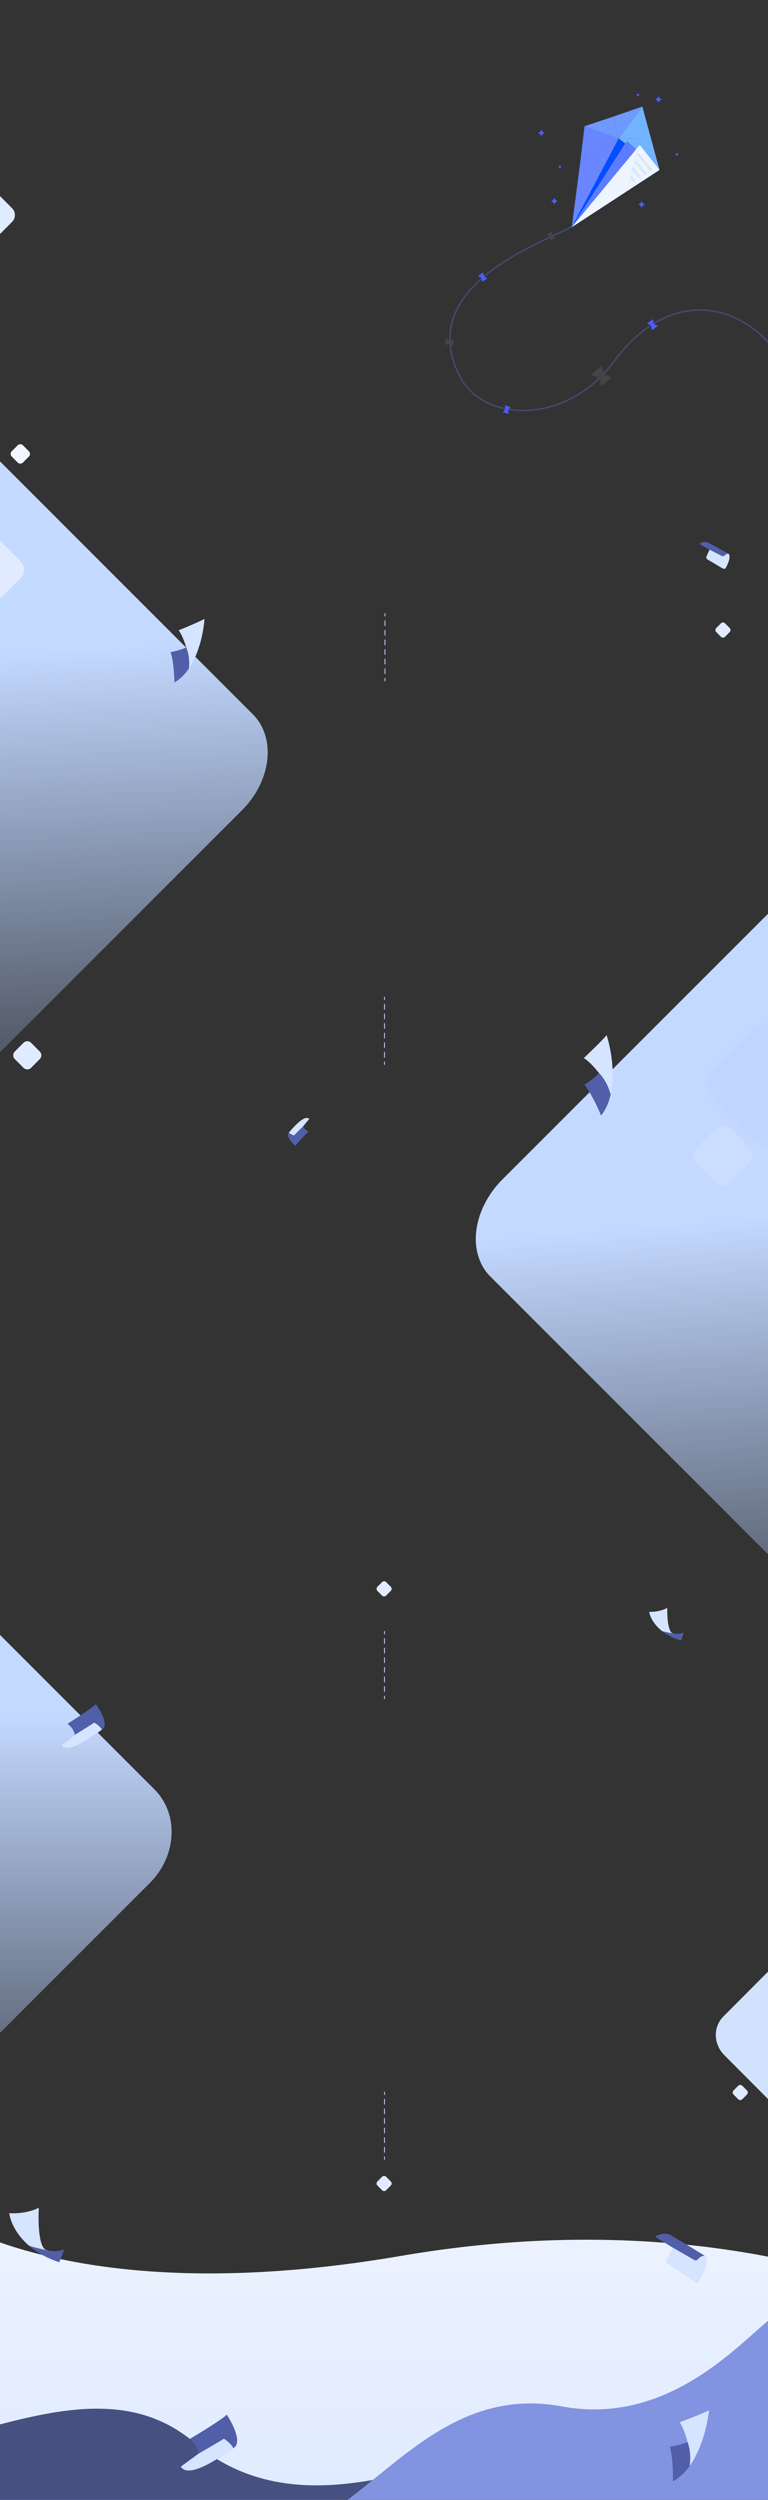 <svg width="1600" height="5207" viewBox="0 0 1600 5207" version="1.1" xmlns="http://www.w3.org/2000/svg" xmlns:xlink="http://www.w3.org/1999/xlink">
<rect x="0" y="0" width="1600" height="5207" fill="#333333" stroke="none"/>
<title>background</title>
<desc>Created using Figma</desc>
<g id="Canvas" transform="translate(-7048 3067)">
<g id="background">
<g id="landscape rectangle background">
<mask id="mask0_alpha" mask-type="alpha">
<g id="Rectangle">
<use xlink:href="#path0_fill" transform="matrix(0.707 -0.707 0.707 0.707 7591 -3027.71)" fill="#C4C4C4"/>
</g>
</mask>
<g id="illustration" mask="url(#mask0_alpha)">
<g id="Union">
<use xlink:href="#path1_fill" transform="translate(7044.5 -3234.47)" fill="url(#paint1_linear)"/>
</g>
<g id="Vector 2.1">
<use xlink:href="#path2_fill" transform="matrix(-0.966 0.259 0.259 0.966 8799.82 -3134.47)" fill="#FFFFFF"/>
</g>
<g id="Vector 2">
<use xlink:href="#path3_fill" transform="translate(8127.5 -3189.85)" fill="url(#paint3_linear)"/>
</g>
<g id="Vector 2">
<use xlink:href="#path4_fill" transform="matrix(0.987 -0.158 0.158 0.987 7937 -3002.05)" fill="#FFFFFF"/>
</g>
<g id="Vector">
<use xlink:href="#path5_fill" transform="translate(7853 -2994.47)" fill="url(#paint5_linear)"/>
</g>
<g id="Vector">
<use xlink:href="#path6_fill" transform="translate(8133 -2865.15)" fill="#FFFFFF"/>
</g>
<g id="Vector">
<use xlink:href="#path7_fill" transform="translate(8400 -2781.58)" fill="#B2D5FF"/>
</g>
<g id="Rectangle 9">
<use xlink:href="#path8_fill" transform="translate(7048 -2704.47)" fill="url(#paint8_linear)"/>
</g>
<g id="Vector 2">
<use xlink:href="#path9_fill" transform="translate(8393 -2642.47)" fill="#C4D9FF"/>
</g>
<g id="Vector">
<use xlink:href="#path10_fill" transform="translate(7039 -2492.47)" fill="#89B1FF" fill-opacity="0.5"/>
</g>
<g id="Vector 2.3">
<use xlink:href="#path11_fill" transform="translate(8271 -2402.47)" fill="url(#paint11_linear)"/>
</g>
<g id="Rectangle 10">
<use xlink:href="#path12_fill" transform="translate(7048 -2339.47)" fill="#C4D9FF"/>
</g>
</g>
</g>
<g id="illustration">
<g id="kite">
<g id="Group 8">
<g id="Vector 12">
<use xlink:href="#path13_stroke" transform="translate(7985.32 -2603)" fill="#5860B2" fill-opacity="0.5"/>
</g>
<g id="Blue Logo Redux">
<g id="Vector">
<use xlink:href="#path14_fill" transform="matrix(0.869 0.495 -0.505 0.863 8272.68 -2815.82)" fill="#6986FF"/>
<use xlink:href="#path15_fill" transform="matrix(0.869 0.495 -0.505 0.863 8272.68 -2815.82)" fill="#6986FF"/>
</g>
<g id="Vector">
<use xlink:href="#path16_fill" transform="matrix(0.869 0.495 -0.505 0.863 8336.92 -2778.75)" fill="#034EFF"/>
<use xlink:href="#path17_fill" transform="matrix(0.869 0.495 -0.505 0.863 8336.92 -2778.75)" fill="#034EFF"/>
</g>
<g id="Vector">
<use xlink:href="#path18_fill" transform="matrix(1 -7.67285e-09 7.87205e-09 1 8336.92 -2845.1)" fill="#72B3FF"/>
<use xlink:href="#path19_fill" transform="matrix(1 -7.67285e-09 7.87205e-09 1 8336.92 -2845.1)" fill="#72B3FF"/>
</g>
<g id="Vector">
<use xlink:href="#path20_fill" transform="matrix(0.869 0.495 -0.505 0.863 8346.72 -2777.61)" fill="#5C7DFF"/>
<use xlink:href="#path21_fill" transform="matrix(0.869 0.495 -0.505 0.863 8346.72 -2777.61)" fill="#5C7DFF"/>
</g>
<g id="Vector">
<use xlink:href="#path22_fill" transform="matrix(0.869 0.495 -0.505 0.863 8349.72 -2782.74)" fill="#EDF5FF"/>
<use xlink:href="#path23_fill" transform="matrix(0.869 0.495 -0.505 0.863 8349.72 -2782.74)" fill="#EDF5FF"/>
</g>
<g id="Vector">
<use xlink:href="#path24_fill" transform="matrix(1 -7.67285e-09 7.87205e-09 1 8265.83 -2845.1)" fill="#6E99FF"/>
<use xlink:href="#path25_fill" transform="matrix(1 -7.67285e-09 7.87205e-09 1 8265.83 -2845.1)" fill="#6E99FF"/>
</g>
<g id="Rectangle">
<use xlink:href="#path26_fill" transform="matrix(0.628 0.778 -0.802 0.598 8379.1 -2748.14)" fill="#DAE7F7"/>
</g>
<g id="Rectangle">
<use xlink:href="#path27_fill" transform="matrix(0.628 0.778 -0.802 0.598 8373.58 -2733.36)" fill="#DAE7F7"/>
</g>
<g id="Rectangle">
<use xlink:href="#path28_fill" transform="matrix(0.628 0.778 -0.802 0.598 8366.74 -2719.35)" fill="#DAE7F7"/>
</g>
<g id="Rectangle">
<use xlink:href="#path29_fill" transform="matrix(0.628 0.778 -0.802 0.598 8363.12 -2702.21)" fill="#DAE7F7"/>
</g>
</g>
</g>
<g id="Vector 3">
<use xlink:href="#path30_fill" transform="matrix(0.531 0.847 0.845 -0.535 8186.98 -2577.72)" fill="#454545"/>
</g>
<g id="Vector 3.1">
<use xlink:href="#path31_fill" transform="matrix(0.576 0.817 -0.815 0.58 8054.41 -2499.72)" fill="#4D5CFF"/>
</g>
<g id="Vector 3.2">
<use xlink:href="#path32_fill" transform="matrix(0.994 0.108 -0.104 0.995 7977.03 -2362.19)" fill="#454545"/>
</g>
<g id="Vector 3.6">
<use xlink:href="#path33_fill" transform="matrix(0.651 0.759 -0.757 0.654 8300.9 -2305)" fill="#454545"/>
</g>
<g id="Vector 3.7">
<use xlink:href="#path34_fill" transform="matrix(-0.573 -0.819 0.817 -0.577 8406.23 -2379.22)" fill="#4D5CFF"/>
</g>
<g id="Vector 3.4">
<use xlink:href="#path35_fill" transform="matrix(0.278 -0.961 0.962 0.273 8095.49 -2208.42)" fill="#4D5CFF"/>
</g>
</g>
<g id="stars">
<g id="Vector">
<use xlink:href="#path36_fill" transform="translate(8195.83 -2655)" fill="#4D5CFF"/>
</g>
<g id="Vector">
<use xlink:href="#path36_fill" transform="translate(8168.83 -2797)" fill="#4D5CFF"/>
</g>
<g id="Vector">
<use xlink:href="#path36_fill" transform="translate(8377.83 -2648)" fill="#4D5CFF"/>
</g>
<g id="Vector">
<use xlink:href="#path37_fill" transform="translate(8412.83 -2867)" fill="#4D5CFF"/>
</g>
<g id="Ellipse">
<use xlink:href="#path38_fill" transform="translate(8455.83 -2748)" fill="#4D5CFF"/>
</g>
<g id="Ellipse">
<use xlink:href="#path38_fill" transform="translate(8211.83 -2722)" fill="#4D5CFF"/>
</g>
<g id="Ellipse">
<use xlink:href="#path38_fill" transform="translate(8374.83 -2872)" fill="#4D5CFF"/>
</g>
</g>
</g>
<g id="big rectangles">
<g id="Rectangle">
<use xlink:href="#path39_fill" transform="matrix(0.707 -0.707 0.707 0.707 7981 -496.777)" fill="url(#paint43_linear)"/>
</g>
<g id="Rectangle">
<use xlink:href="#path40_fill" transform="matrix(0.707 -0.707 0.707 0.707 5804 486.223)" fill="url(#paint44_linear)"/>
</g>
<g id="Rectangle">
<use xlink:href="#path41_fill" transform="matrix(0.707 -0.707 0.707 0.707 5983.73 -1655.96)" fill="url(#paint45_linear)"/>
</g>
</g>
<g id="small rectangles">
<g id="Rectangle 11.2">
<use xlink:href="#path42_fill" transform="matrix(0.706 0.709 -0.706 0.709 8554.2 -1773)" fill="#E0EBFF"/>
</g>
<g id="Rectangle 11.6">
<use xlink:href="#path43_fill" transform="matrix(0.706 0.709 -0.706 0.709 7104.86 -903)" fill="#E0EBFF"/>
</g>
<g id="Rectangle 11.3">
<use xlink:href="#path44_fill" transform="matrix(0.706 0.709 -0.706 0.709 7028.91 -1960)" fill="#E0EBFF"/>
</g>
<g id="Rectangle 11.9">
<use xlink:href="#path45_fill" transform="matrix(0.706 0.709 -0.706 0.709 8648.3 -956)" fill="#C0D6FF"/>
</g>
<g id="Rectangle 11.10">
<use xlink:href="#path46_fill" transform="matrix(0.706 0.709 -0.706 0.709 8554.05 -731)" fill="#CCDEFF"/>
</g>
<g id="Rectangle 11.11">
<use xlink:href="#path47_fill" transform="matrix(-0.706 0.709 0.706 0.709 7848.22 1462.53)" fill="#E0EBFF"/>
</g>
<g id="Rectangle 11.18">
<mask id="mask1_outline_ins">
<use xlink:href="#path48_fill" fill="white" transform="matrix(-0.706 0.709 0.706 0.709 8565.6 278.007)"/>
</mask>
<g mask="url(#mask1_outline_ins)">
<use xlink:href="#path49_stroke_2x" transform="matrix(-0.706 0.709 0.706 0.709 8565.6 278.007)" fill="#C4D9FF"/>
</g>
</g>
<g id="Rectangle 11.19">
<mask id="mask2_outline_ins">
<use xlink:href="#path50_fill" fill="white" transform="matrix(-0.706 0.709 0.706 0.709 8565.6 222)"/>
</mask>
<g mask="url(#mask2_outline_ins)">
<use xlink:href="#path51_stroke_2x" transform="matrix(-0.706 0.709 0.706 0.709 8565.6 222)" fill="#C4D9FF"/>
</g>
</g>
<g id="Rectangle 11.16">
<use xlink:href="#path47_fill" transform="matrix(-0.706 0.709 0.706 0.709 8590.2 1273)" fill="#E0EBFF"/>
</g>
<g id="Rectangle 11.17">
<use xlink:href="#path52_fill" transform="matrix(-0.706 0.709 0.706 0.709 8683.27 1004.21)" fill="#D1E2FF"/>
</g>
<g id="Rectangle 11.18">
<mask id="mask3_outline_ins">
<use xlink:href="#path53_fill" fill="white" transform="matrix(-0.706 0.709 0.706 0.709 8571.89 1189)"/>
</mask>
<g mask="url(#mask3_outline_ins)">
<use xlink:href="#path54_stroke_2x" transform="matrix(-0.706 0.709 0.706 0.709 8571.89 1189)" fill="#E0EBFF"/>
</g>
</g>
<g id="Rectangle 11.11">
<use xlink:href="#path47_fill" transform="matrix(-0.706 0.709 0.706 0.709 7848.2 224)" fill="#E0EBFF"/>
</g>
<g id="Rectangle 11.20">
<use xlink:href="#path55_fill" transform="matrix(0.706 0.709 -0.706 0.709 7026.65 -2680)" fill="#E0EBFF"/>
</g>
<g id="Rectangle 11.5">
<use xlink:href="#path56_fill" transform="matrix(0.706 0.709 -0.706 0.709 7090.33 -2145)" fill="#F3F6FD"/>
</g>
</g>
<g id="sheet of paper 6">
<g id="Vector 4">
<use xlink:href="#path57_fill" transform="matrix(0.968 0.25 -0.252 0.968 8404.98 273.301)" fill="#515FA9"/>
</g>
<g id="Vector 4.1">
<use xlink:href="#path58_fill" transform="matrix(0.97 0.244 -0.246 0.969 8404.73 273.505)" fill="#D5E4FF"/>
</g>
</g>
<g id="sheet of paper 5">
<g id="Vector 4">
<use xlink:href="#path59_fill" transform="matrix(0.918 -0.397 0.397 0.918 8235 -877.807)" fill="#515FA9"/>
</g>
<g id="Vector 4.1">
<use xlink:href="#path60_fill" transform="matrix(0.918 -0.397 0.397 0.918 8235 -877.807)" fill="#D5E4FF"/>
</g>
</g>
<g id="sheet of paper 4">
<g id="Vector">
<use xlink:href="#path61_fill" transform="matrix(-0.866 -0.5 0.503 -0.864 7670.85 -676.161)" fill="#515FA9"/>
</g>
<g id="Vector">
<use xlink:href="#path62_fill" transform="matrix(-0.866 -0.5 0.503 -0.864 7670.85 -676.161)" fill="#D5E4FF"/>
</g>
</g>
<g id="sheet of paper 3">
<g id="Vector">
<use xlink:href="#path63_fill" transform="matrix(0.734 0.68 -0.682 0.731 7236.53 472)" fill="#515FA9"/>
</g>
<g id="Vector">
<use xlink:href="#path64_fill" transform="matrix(0.734 0.68 -0.682 0.731 7236.53 472)" fill="#D5E4FF"/>
</g>
</g>
<g id="sheet of paper 2">
<g id="Vector 4">
<use xlink:href="#path65_fill" transform="matrix(0.999 -0.036 0.036 0.999 7401 -1775.36)" fill="#515FA9"/>
</g>
<g id="Vector 4.1">
<use xlink:href="#path66_fill" transform="matrix(0.999 -0.036 0.036 0.999 7401 -1775.36)" fill="#D5E4FF"/>
</g>
</g>
<g id="sheet of paper 1">
<g id="Vector 5">
<use xlink:href="#path67_fill" transform="matrix(0.999 -0.036 0.036 0.999 8504 -1937.73)" fill="#515FA9"/>
</g>
<g id="Vector 4">
<use xlink:href="#path68_fill" transform="matrix(0.999 -0.036 0.036 0.999 8517.38 -1921.78)" fill="#D5E4FF"/>
</g>
</g>
<g id="sheets of papers and footer background">
<g id="footer background">
<g id="Ellipse">
<use xlink:href="#path69_fill" transform="translate(7048 1597.92)" fill="url(#paint72_linear)"/>
</g>
<g id="Vector">
<use xlink:href="#path70_fill" transform="translate(7048 1949.82)" fill="#465081"/>
</g>
<g id="Vector">
<use xlink:href="#path71_fill" transform="translate(7772.31 1766.86)" fill="#8293E1"/>
</g>
</g>
<g id="floating sheet of papers">
<g id="paper2">
<g id="Vector 4">
<use xlink:href="#path72_fill" transform="matrix(0.957 0.29 -0.282 0.959 7075.66 1514.93)" fill="#515FA9"/>
</g>
<g id="Vector 4.1">
<use xlink:href="#path73_fill" transform="matrix(0.959 0.284 -0.276 0.961 7075.23 1515.25)" fill="#D5E4FF"/>
</g>
</g>
<g id="paper3">
<g id="Vector 5">
<use xlink:href="#path74_fill" transform="translate(8412.14 1585.39)" fill="#515FA9"/>
</g>
<g id="Vector 4">
<use xlink:href="#path75_fill" transform="translate(8434.15 1614.21)" fill="#D5E4FF"/>
</g>
</g>
<g id="paper4">
<g id="Vector 4">
<use xlink:href="#path76_fill" transform="translate(8443.54 1953.25)" fill="#515FA9"/>
</g>
<g id="Vector 4.1">
<use xlink:href="#path77_fill" transform="translate(8443.54 1953.25)" fill="#D5E4FF"/>
</g>
</g>
<g id="paper1">
<g id="Vector">
<use xlink:href="#path78_fill" transform="matrix(0.702 0.712 -0.702 0.712 7506.76 1948.42)" fill="#515FA9"/>
</g>
<g id="Vector">
<use xlink:href="#path79_fill" transform="matrix(0.702 0.712 -0.702 0.712 7506.76 1948.42)" fill="#D5E4FF"/>
</g>
</g>
</g>
</g>
<g id="lines betweens sections">
<g id="Line">
<use xlink:href="#path80_stroke" transform="matrix(6.12323e-17 1 -1 6.12323e-17 7848 -991)" fill="#B8C0ED"/>
</g>
<g id="Line">
<use xlink:href="#path80_stroke" transform="matrix(6.12323e-17 1 -1 6.12323e-17 7849 -1790)" fill="#B8C0ED"/>
</g>
<g id="Line">
<use xlink:href="#path80_stroke" transform="matrix(6.12323e-17 1 -1 6.12323e-17 7848 330)" fill="#B8C0ED"/>
</g>
<g id="Line">
<use xlink:href="#path80_stroke" transform="matrix(6.12323e-17 1 -1 6.12323e-17 7848 1289.53)" fill="#B8C0ED"/>
</g>
</g>
</g>
</g>
<defs>
<linearGradient id="paint1_linear" x1="0" y1="0" x2="1" y2="0" gradientUnits="userSpaceOnUse" gradientTransform="matrix(-1747.5 -735 1241.73 -2952.27 943.636 2007.64)">
<stop offset="0" stop-color="#FFFFFF"/>
<stop offset="1" stop-color="#E7ECFB"/>
<stop offset="1" stop-color="#E7EEFB"/>
</linearGradient>
<linearGradient id="paint3_linear" x1="0" y1="0" x2="1" y2="0" gradientUnits="userSpaceOnUse" gradientTransform="matrix(-8 240.5 -487.277 -16.209 882.138 207.481)">
<stop offset="0" stop-color="#7AB6FF"/>
<stop offset="1" stop-color="#EAF3FF"/>
</linearGradient>
<linearGradient id="paint5_linear" x1="0" y1="0" x2="1" y2="0" gradientUnits="userSpaceOnUse" gradientTransform="matrix(-17 -265 538.833 -34.567 -2.417 296.783)">
<stop offset="0" stop-color="#C2DAFF"/>
<stop offset="1" stop-color="#5B9BFF"/>
</linearGradient>
<linearGradient id="paint8_linear" x1="0" y1="0" x2="1" y2="0" gradientUnits="userSpaceOnUse" gradientTransform="matrix(-8.5 204.5 -730.357 -30.357 1165.18 15.179)">
<stop offset="0" stop-color="#D7E4FF"/>
<stop offset="1" stop-color="#FFFFFF"/>
</linearGradient>
<linearGradient id="paint11_linear" x1="0" y1="0" x2="1" y2="0" gradientUnits="userSpaceOnUse" gradientTransform="matrix(1.49407e-14 63 -244 3.85764e-15 244 -3.85764e-15)">
<stop offset="0" stop-color="#FFFFFF"/>
<stop offset="1" stop-color="#FFFFFF" stop-opacity="0.96"/>
</linearGradient>
<linearGradient id="paint43_linear" x1="0" y1="0" x2="1" y2="0" gradientUnits="userSpaceOnUse" gradientTransform="matrix(-853.362 724.784 -609.41 -530.801 1103.17 979.038)">
<stop offset="0" stop-color="#C4D9FF"/>
<stop offset="1" stop-color="#AFCBFF" stop-opacity="0"/>
<stop offset="1" stop-color="#AFCBFF" stop-opacity="0"/>
</linearGradient>
<linearGradient id="paint44_linear" x1="0" y1="0" x2="1" y2="0" gradientUnits="userSpaceOnUse" gradientTransform="matrix(-765.755 756.165 -546.847 -553.783 989.916 1021.43)">
<stop offset="0" stop-color="#C4D9FF"/>
<stop offset="1" stop-color="#AFCBFF" stop-opacity="0"/>
<stop offset="1" stop-color="#AFCBFF" stop-opacity="0"/>
</linearGradient>
<linearGradient id="paint45_linear" x1="0" y1="0" x2="1" y2="0" gradientUnits="userSpaceOnUse" gradientTransform="matrix(-833.03 724.784 -594.89 -530.801 1076.88 979.038)">
<stop offset="0" stop-color="#C4D9FF"/>
<stop offset="1" stop-color="#AFCBFF" stop-opacity="0"/>
<stop offset="1" stop-color="#AFCBFF" stop-opacity="0"/>
</linearGradient>
<linearGradient id="paint72_linear" x1="0" y1="0" x2="1" y2="0" gradientUnits="userSpaceOnUse" gradientTransform="matrix(9.79718e-14 522.325 -1600 3.19832e-14 1600 4.81144e-13)">
<stop offset="0" stop-color="#EBF2FF"/>
<stop offset="1" stop-color="#E0EBFF"/>
</linearGradient>
<path id="path0_fill" d="M 0 200C 0 89.543 89.543 0 200 0L 1161.55 0C 1272.01 0 1361.55 89.543 1361.55 200L 1361.55 1880.4C 1361.55 1990.86 1272.01 2080.4 1161.55 2080.4L 200 2080.4C 89.543 2080.4 0 1990.86 0 1880.4L 0 200Z"/>
<path id="path1_fill" fill-rule="evenodd" d="M 1603.5 0L 3.5 0L 3.5 873.016L 0 873L 0 894.499C 76.965 980.093 148.61 947.521 203.094 922.75C 227.541 911.636 248.533 902.092 265 905.499C 368.398 926.892 396.17 920.914 425.555 914.589C 453.86 908.496 483.662 902.081 584 919.499C 673.666 935.065 723.92 918.333 772.948 902.008C 780.092 899.63 787.209 897.26 794.419 895L 988.017 895C 1002.78 899.052 1018.56 904.011 1035.5 910C 1159.77 953.933 1255.02 932.926 1341.42 913.868C 1430.8 894.156 1510.71 876.531 1603.5 935L 1605 880.5L 1603.5 880.493L 1603.5 0Z"/>
<path id="path2_fill" d="M 79.723 57.612C -48.743 19.085 3.223 130.612 61.223 150.612L 332.723 150.612C 395.123 136.212 389.208 89.023 305.223 75.612C 315.196 -37.255 219.967 29.564 192.204 57.563C 170.234 -55.341 99.39 27.445 79.723 57.612Z"/>
<path id="path3_fill" d="M 410 214.377C 291.5 51.377 189 206.877 0 352.877L 0 547.877C 386 576.877 1165.9 622.677 1197.5 573.877C 1237 512.877 1130.5 467.377 1098.5 299.877C 1066.5 132.377 976.5 311.877 777 22.377C 687.509 -107.487 528.5 377.377 410 214.377Z"/>
<path id="path4_fill" d="M 51.013 45.503C 2.513 10.503 -25.487 118.503 32.513 138.503L 304.014 138.503C 366.414 124.103 311.68 82.503 276.514 63.503C 303.314 3.503 209.347 15.17 159.014 28.503C 119.814 -30.297 70.68 15.337 51.013 45.503Z"/>
<path id="path5_fill" d="M 0 299.546C 195.249 177.731 137.779 0 344.461 0C 507.551 -8.73973e-05 414.776 286.576 584.835 299.546L 610 299.546C 601.023 300.16 592.651 300.142 584.835 299.546L 0 299.546Z"/>
<path id="path6_fill" d="M 0 170.414C 195.249 98.949 -56.604 -94.533 354 55.68C 460.073 94.486 416.806 163.371 557.504 170.414L 610 170.414C 590.071 171.214 572.713 171.175 557.504 170.414L 0 170.414Z"/>
<path id="path7_fill" d="M 0 86.845C 195.249 15.38 12.5 -21.889 346 13.611C 627.195 43.544 693.406 86.674 823.403 96.074L 916 97.111C 880.633 98.531 850.62 98.042 823.403 96.074L 0 86.845Z"/>
<path id="path8_fill" d="M 0 0L 1600 0L 1600 448L 0 448L 0 0Z"/>
<path id="path9_fill" d="M 498 96L 0 96C 93.244 -108.96 224.865 86.103 294.123 34.553C 349.529 -6.686 453.127 58.335 498 96Z"/>
<path id="path10_fill" d="M 487.413 123.639C 365.435 8.037 171.969 8.037 0 123.639L 0 219.839L 1633.21 219.839C 1684.37 245.439 1755.99 264.787 1633.21 79.177C 1479.74 -152.836 1345.26 214.989 1089.31 54.924C 833.351 -105.14 609.391 239.241 487.413 123.639Z"/>
<path id="path11_fill" d="M 129.613 22.158C 61.596 -35.095 39.003 33.609 0 60.154L 242.579 60.154C 245.512 66.052 245.861 66.712 223.791 22.158C 196.204 -33.534 197.631 79.411 129.613 22.158Z"/>
<path id="path12_fill" d="M 0 0L 1600 0L 1600 740L 0 740L 0 0Z"/>
<path id="path13_stroke" d="M 21.017 320.501L 19.683 321.188L 21.017 320.501ZM 342.017 288.501L 343.226 289.389L 342.017 288.501ZM 259.53 0.203C 259.552 0.364 259.519 0.733 259.056 1.389C 258.563 2.098 257.816 2.825 256.683 3.722C 254.371 5.559 250.908 7.649 246.377 10.074C 237.287 14.941 224.236 20.939 208.784 28.203C 177.883 42.731 137.442 62.297 100.332 87.802C 63.224 113.31 29.274 144.876 11.496 183.494C -6.325 222.202 -7.82 267.831 19.683 321.188L 22.35 319.813C -4.76 267.22 -3.187 222.561 14.221 184.748C 31.671 146.844 65.11 115.654 102.031 90.274C 138.949 64.891 179.175 45.438 210.06 30.919C 225.5 23.66 238.622 17.627 247.793 12.719C 252.392 10.257 256.083 8.023 258.547 6.072C 259.802 5.074 260.849 4.041 261.507 3.118C 262.195 2.144 262.668 1.011 262.502 -0.203L 259.53 0.203ZM 19.683 321.188C 45.028 370.357 101.553 395.726 163.773 392.179C 226.033 388.631 294.192 356.152 343.226 289.389L 340.808 287.613C 292.297 353.665 224.956 385.687 163.602 389.184C 102.208 392.684 47.005 367.645 22.35 319.813L 19.683 321.188ZM 343.226 289.389C 387.309 229.366 436.61 197.561 484.724 187.194C 532.836 176.826 579.931 187.857 619.697 213.819C 699.265 265.769 749.41 377.48 719.063 496.63L 721.97 497.371C 752.623 377.021 702.018 263.983 621.337 211.307C 580.978 184.957 533.073 173.706 484.092 184.261C 435.112 194.815 385.225 227.135 340.808 287.613L 343.226 289.389Z"/>
<path id="path14_fill" fill-rule="evenodd" d="M 75.183 0L 31.131 85.567L 83.204 209.598L 75.183 0Z"/>
<path id="path15_fill" d="M 75.183 0L 0 13.54L 31.131 85.567L 75.183 0Z"/>
<path id="path16_fill" fill-rule="evenodd" d="M 69.659 87.312L 9.018 209.146L 0 0L 69.659 87.312Z"/>
<path id="path17_fill" d="M 106.049 15.104L 0 0L 69.659 87.312L 106.049 15.104Z"/>
<path id="path18_fill" fill-rule="evenodd" d="M 0 66.454L 67.186 66.031L 49.265 0L 0 66.454Z"/>
<path id="path19_fill" d="M 0 66.454L 85.107 132.062C 78.109 106.275 74.185 91.818 67.186 66.031L 0 66.454Z"/>
<path id="path20_fill" fill-rule="evenodd" d="M 61.254 91.167L 0 213.069L 8.284 2.27284e-06L 61.254 91.167Z"/>
<path id="path21_fill" d="M 97.613 18.808L 8.284 2.27284e-06L 61.254 91.167L 97.613 18.808Z"/>
<path id="path22_fill" fill-rule="evenodd" d="M 61.254 97.111L 0 219.013L 35.72 0L 61.254 97.111Z"/>
<path id="path23_fill" d="M 97.613 24.751L 35.72 0L 61.254 97.111L 97.613 24.751Z"/>
<path id="path24_fill" fill-rule="evenodd" d="M 71.041 66.523L 59.531 21.11L -3.22527e-07 40.971L 71.041 66.523Z"/>
<path id="path25_fill" d="M 71.041 66.523L 120.356 0L 59.531 21.11L 71.041 66.523Z"/>
<path id="path26_fill" d="M 0 2.725C 0 1.221 1.221 0.004 2.725 0.008L 42.825 0.124C 44.323 0.129 45.535 1.344 45.535 2.842C 45.535 4.346 44.313 5.564 42.809 5.559L 2.71 5.443C 1.212 5.438 0 4.223 0 2.725Z"/>
<path id="path27_fill" d="M 0 2.751C 0 1.237 1.237 0.015 2.751 0.034L 33.398 0.411C 34.885 0.429 36.081 1.64 36.081 3.128C 36.081 4.642 34.844 5.863 33.331 5.845L 2.684 5.468C 1.196 5.45 0 4.239 0 2.751Z"/>
<path id="path28_fill" d="M 0 2.717C 0 1.217 1.217 0 2.717 0L 25.528 0C 27.029 0 28.246 1.217 28.246 2.717C 28.246 4.218 27.029 5.435 25.528 5.435L 2.717 5.435C 1.217 5.435 0 4.218 0 2.717Z"/>
<path id="path29_fill" d="M 0 2.717C 0 1.217 1.217 0 2.717 0L 13.041 0C 14.542 0 15.759 1.217 15.759 2.717C 15.759 4.218 14.542 5.435 13.041 5.435L 2.717 5.435C 1.217 5.435 0 4.218 0 2.717Z"/>
<path id="path30_fill" d="M 7.532 3.279L 0 0L 0 12.561L 7.532 8.848L 14.492 12.561L 14.492 0L 7.532 3.279Z"/>
<path id="path31_fill" d="M 7.814 3.402L 0 0L 0 13.03L 7.814 9.179L 15.033 13.03L 15.033 0L 7.814 3.402Z"/>
<path id="path32_fill" d="M 8.494 3.698L 0 0L 0 14.165L 8.494 9.978L 16.342 14.165L 16.342 0L 8.494 3.698Z"/>
<path id="path33_fill" d="M 16.701 7.271L 0 0L 0 27.851L 16.701 19.619L 32.131 27.851L 32.131 0L 16.701 7.271Z"/>
<path id="path34_fill" d="M 9.125 3.973L 0 0L 0 15.216L 9.125 10.719L 17.555 15.216L 17.555 0L 9.125 3.973Z"/>
<path id="path35_fill" d="M 7.67 3.34L 0 0L 0 12.791L 7.67 9.01L 14.757 12.791L 14.757 0L 7.67 3.34Z"/>
<path id="path36_fill" d="M 6.132 1.519L 4.59 4.218C 4.501 4.373 4.373 4.501 4.218 4.59L 1.519 6.132C 0.848 6.516 0.848 7.484 1.519 7.868L 4.218 9.41C 4.373 9.499 4.501 9.627 4.59 9.782L 6.132 12.481C 6.516 13.152 7.484 13.152 7.868 12.481L 9.41 9.782C 9.499 9.627 9.627 9.499 9.782 9.41L 12.481 7.868C 13.152 7.484 13.152 6.516 12.481 6.132L 9.782 4.59C 9.627 4.501 9.499 4.373 9.41 4.218L 7.868 1.519C 7.484 0.848 6.516 0.848 6.132 1.519Z"/>
<path id="path37_fill" d="M 6.132 1.519L 4.59 4.218C 4.501 4.373 4.373 4.501 4.218 4.59L 1.519 6.132C 0.848 6.516 0.848 7.484 1.519 7.868L 4.218 9.41C 4.373 9.499 4.501 9.627 4.59 9.782L 6.132 12.481C 6.516 13.152 7.484 13.152 7.868 12.481L 9.41 9.782C 9.499 9.627 9.627 9.499 9.782 9.41L 12.481 7.868C 13.152 7.484 13.152 6.516 12.481 6.132L 9.782 4.59C 9.627 4.501 9.499 4.373 9.41 4.218L 7.868 1.519C 7.484 0.848 6.516 0.848 6.132 1.519Z"/>
<path id="path38_fill" d="M 5 2.5C 5 3.881 3.881 5 2.5 5C 1.119 5 0 3.881 0 2.5C 0 1.119 1.119 0 2.5 0C 3.881 0 5 1.119 5 2.5Z"/>
<path id="path39_fill" d="M 0 125.435C 0 56.159 72.15 0 161.151 0L 935.927 0C 1024.93 0 1097.08 56.159 1097.08 125.435L 1097.08 1179.34C 1097.08 1248.62 1024.93 1304.78 935.927 1304.78L 161.151 1304.78C 72.15 1304.78 0 1248.62 0 1179.34L 0 125.435Z"/>
<path id="path40_fill" d="M 0 130.866C 0 58.591 64.743 0 144.607 0L 839.844 0C 919.708 0 984.451 58.591 984.451 130.866L 984.451 1230.4C 984.451 1302.68 919.708 1361.27 839.844 1361.27L 144.607 1361.27C 64.743 1361.27 0 1302.68 0 1230.4L 0 130.866Z"/>
<path id="path41_fill" d="M 0 125.435C 0 56.159 70.431 0 157.311 0L 913.628 0C 1000.51 0 1070.94 56.159 1070.94 125.435L 1070.94 1179.34C 1070.94 1248.62 1000.51 1304.78 913.628 1304.78L 157.311 1304.78C 70.431 1304.78 0 1248.62 0 1179.34L 0 125.435Z"/>
<path id="path42_fill" d="M 0 5.998C 0 2.685 2.685 0 5.998 0L 19.794 0C 23.107 0 25.792 2.685 25.792 5.998L 25.792 19.794C 25.792 23.107 23.107 25.792 19.794 25.792L 5.998 25.792C 2.685 25.792 0 23.107 0 19.794L 0 5.998Z"/>
<path id="path43_fill" d="M 0 11.158C 0 4.996 4.996 0 11.158 0L 36.822 0C 42.984 0 47.98 4.996 47.98 11.158L 47.98 36.822C 47.98 42.984 42.984 47.98 36.822 47.98L 11.158 47.98C 4.996 47.98 0 42.984 0 36.822L 0 11.158Z"/>
<path id="path44_fill" d="M 0 23.04C 0 10.315 11.732 0 26.205 0L 86.475 0C 100.947 0 112.68 10.315 112.68 23.04L 112.68 76.03C 112.68 88.755 100.947 99.07 86.475 99.07L 26.205 99.07C 11.732 99.07 0 88.755 0 76.03L 0 23.04Z"/>
<path id="path45_fill" d="M 0 48.54C 0 21.732 21.732 0 48.54 0L 160.182 0C 186.99 0 208.722 21.732 208.722 48.54L 208.722 160.182C 208.722 186.99 186.99 208.722 160.182 208.722L 48.54 208.722C 21.732 208.722 0 186.99 0 160.182L 0 48.54Z"/>
<path id="path46_fill" d="M 0 23.414C 0 10.483 10.483 0 23.414 0L 77.265 0C 90.196 0 100.679 10.483 100.679 23.414L 100.679 77.265C 100.679 90.196 90.196 100.679 77.265 100.679L 23.414 100.679C 10.483 100.679 0 90.196 0 77.265L 0 23.414Z"/>
<path id="path47_fill" d="M 0 5.998C 0 2.685 2.685 0 5.998 0L 19.794 0C 23.107 0 25.792 2.685 25.792 5.998L 25.792 19.794C 25.792 23.107 23.107 25.792 19.794 25.792L 5.998 25.792C 2.685 25.792 0 23.107 0 19.794L 0 5.998Z"/>
<path id="path48_fill" d="M 0 6.23C 0 2.789 2.789 0 6.23 0L 51.304 0C 54.745 0 57.535 2.789 57.535 6.23L 57.535 51.304C 57.535 54.745 54.745 57.535 51.304 57.535L 6.23 57.535C 2.789 57.535 0 54.745 0 51.304L 0 6.23Z"/>
<path id="path49_stroke_2x" d="M 6.23 4.5L 51.304 4.5L 51.304 -4.5L 6.23 -4.5L 6.23 4.5ZM 53.035 6.23L 53.035 51.304L 62.035 51.304L 62.035 6.23L 53.035 6.23ZM 51.304 53.035L 6.23 53.035L 6.23 62.035L 51.304 62.035L 51.304 53.035ZM 4.5 51.304L 4.5 6.23L -4.5 6.23L -4.5 51.304L 4.5 51.304ZM 6.23 53.035C 5.275 53.035 4.5 52.26 4.5 51.304L -4.5 51.304C -4.5 57.23 0.304 62.035 6.23 62.035L 6.23 53.035ZM 53.035 51.304C 53.035 52.26 52.26 53.035 51.304 53.035L 51.304 62.035C 57.23 62.035 62.035 57.23 62.035 51.304L 53.035 51.304ZM 51.304 4.5C 52.26 4.5 53.035 5.275 53.035 6.23L 62.035 6.23C 62.035 0.304 57.23 -4.5 51.304 -4.5L 51.304 4.5ZM 6.23 -4.5C 0.304 -4.5 -4.5 0.304 -4.5 6.23L 4.5 6.23C 4.5 5.275 5.275 4.5 6.23 4.5L 6.23 -4.5Z"/>
<path id="path50_fill" d="M 0 2.824C 0 1.264 1.264 0 2.824 0L 23.251 0C 24.811 0 26.075 1.264 26.075 2.824L 26.075 23.251C 26.075 24.811 24.811 26.075 23.251 26.075L 2.824 26.075C 1.264 26.075 0 24.811 0 23.251L 0 2.824Z"/>
<path id="path51_stroke_2x" d="M 2.824 4.5L 23.251 4.5L 23.251 -4.5L 2.824 -4.5L 2.824 4.5ZM 21.575 2.824L 21.575 23.251L 30.575 23.251L 30.575 2.824L 21.575 2.824ZM 23.251 21.575L 2.824 21.575L 2.824 30.575L 23.251 30.575L 23.251 21.575ZM 4.5 23.251L 4.5 2.824L -4.5 2.824L -4.5 23.251L 4.5 23.251ZM 2.824 21.575C 3.749 21.575 4.5 22.325 4.5 23.251L -4.5 23.251C -4.5 27.296 -1.221 30.575 2.824 30.575L 2.824 21.575ZM 21.575 23.251C 21.575 22.325 22.325 21.575 23.251 21.575L 23.251 30.575C 27.296 30.575 30.575 27.296 30.575 23.251L 21.575 23.251ZM 23.251 4.5C 22.325 4.5 21.575 3.749 21.575 2.824L 30.575 2.824C 30.575 -1.221 27.296 -4.5 23.251 -4.5L 23.251 4.5ZM 2.824 -4.5C -1.221 -4.5 -4.5 -1.221 -4.5 2.824L 4.5 2.824C 4.5 3.749 3.749 4.5 2.824 4.5L 2.824 -4.5Z"/>
<path id="path52_fill" d="M 0 57.988C 0 25.962 24.68 0 55.123 0L 181.907 0C 212.351 0 237.031 25.962 237.031 57.988L 237.031 191.361C 237.031 223.388 212.351 249.35 181.907 249.35L 55.123 249.35C 24.68 249.35 0 223.388 0 191.361L 0 57.988Z"/>
<path id="path53_fill" d="M 0 12.815C 0 5.738 5.738 0 12.815 0L 42.29 0C 49.367 0 55.105 5.738 55.105 12.815L 55.105 42.29C 55.105 49.367 49.367 55.105 42.29 55.105L 12.815 55.105C 5.738 55.105 0 49.367 0 42.29L 0 12.815Z"/>
<path id="path54_stroke_2x" d="M 12.815 4.5L 42.29 4.5L 42.29 -4.5L 12.815 -4.5L 12.815 4.5ZM 50.605 12.815L 50.605 42.29L 59.605 42.29L 59.605 12.815L 50.605 12.815ZM 42.29 50.605L 12.815 50.605L 12.815 59.605L 42.29 59.605L 42.29 50.605ZM 4.5 42.29L 4.5 12.815L -4.5 12.815L -4.5 42.29L 4.5 42.29ZM 12.815 50.605C 8.223 50.605 4.5 46.882 4.5 42.29L -4.5 42.29C -4.5 51.853 3.252 59.605 12.815 59.605L 12.815 50.605ZM 50.605 42.29C 50.605 46.882 46.882 50.605 42.29 50.605L 42.29 59.605C 51.853 59.605 59.605 51.853 59.605 42.29L 50.605 42.29ZM 42.29 4.5C 46.882 4.5 50.605 8.223 50.605 12.815L 59.605 12.815C 59.605 3.252 51.853 -4.5 42.29 -4.5L 42.29 4.5ZM 12.815 -4.5C 3.252 -4.5 -4.5 3.252 -4.5 12.815L 4.5 12.815C 4.5 8.223 8.223 4.5 12.815 4.5L 12.815 -4.5Z"/>
<path id="path55_fill" d="M 0 19.986C 0 8.948 8.948 0 19.986 0L 65.954 0C 76.992 0 85.94 8.948 85.94 19.986L 85.94 65.954C 85.94 76.992 76.992 85.94 65.954 85.94L 19.986 85.94C 8.948 85.94 0 76.992 0 65.954L 0 19.986Z"/>
<path id="path56_fill" d="M 0 7.687C 0 3.441 3.441 0 7.687 0L 25.366 0C 29.611 0 33.053 3.441 33.053 7.687L 33.053 25.366C 33.053 29.611 29.611 33.053 25.366 33.053L 7.687 33.053C 3.441 33.053 0 29.611 0 25.366L 0 7.687Z"/>
<path id="path57_fill" fill-rule="evenodd" d="M 80.564 41.129C 77.923 43.292 70.65 47.474 61.325 48.313C 55.938 49.287 42.246 49.589 36.073 49.619C 47.462 54.623 61.7 58.119 79.121 58.384L 80.564 41.129Z"/>
<path id="path58_fill" d="M 34.39 0C 30.542 4.018 18.277 13.095 0 17.255C 3.694 25.949 15.013 40.364 36.073 49.619C 42.246 49.589 55.938 49.287 61.325 48.313C 60.46 48.391 59.577 48.44 58.679 48.456C 48.098 48.646 38.077 16.231 34.39 0Z"/>
<path id="path59_fill" fill-rule="evenodd" d="M 0 76.416C 6.125 96.65 6.927 133.279 6.562 149.064C 20.713 141.668 32.554 130.255 42.377 116.776C 46.091 92.667 40.829 73.187 37.733 66.46C 26.14 71.626 7.747 75.25 0 76.416Z"/>
<path id="path60_fill" d="M 21.054 25.023C 28.71 35.356 35.364 56.953 37.733 66.46C 40.829 73.187 46.091 92.667 42.377 116.776C 69.149 80.039 80.936 27.952 83.67 0C 72.076 6.027 37.095 19.194 21.054 25.023Z"/>
<path id="path61_fill" d="M 0 39.676C 2.904 28.642 8.667 5.26 8.483 0C 18.266 1.889 37.097 7.981 34.162 17.231C 29.118 45.571 22.377 65.205 11.922 63.029L 15.132 43.304C 13.298 41.641 7.704 38.588 0 39.676Z"/>
<path id="path62_fill" fill-rule="evenodd" d="M 11.922 63.029C 22.377 65.205 29.118 45.571 34.162 17.231C 31.227 15.78 24.838 16.626 22.011 17.231C 21.277 20.677 17.119 36.049 15.132 43.304L 11.922 63.029Z"/>
<path id="path63_fill" d="M 0 70.406C 5.153 50.826 15.379 9.334 15.053 0C 32.413 3.353 65.829 14.162 60.621 30.576C 51.67 80.866 39.709 115.707 21.156 111.845L 26.852 76.843C 23.597 73.893 13.67 68.475 0 70.406Z"/>
<path id="path64_fill" fill-rule="evenodd" d="M 21.156 111.845C 39.709 115.707 51.67 80.866 60.621 30.576C 55.413 28.001 44.075 29.503 39.058 30.576C 37.756 36.691 30.378 63.969 26.852 76.843L 21.156 111.845Z"/>
<path id="path65_fill" fill-rule="evenodd" d="M 0 66.727C 5.348 84.395 6.049 116.381 5.73 130.165C 18.087 123.706 28.426 113.741 37.004 101.97C 40.247 80.918 35.652 63.907 32.949 58.034C 22.826 62.545 6.765 65.709 0 66.727Z"/>
<path id="path66_fill" d="M 18.385 21.851C 25.07 30.873 30.88 49.732 32.949 58.034C 35.652 63.907 40.247 80.918 37.004 101.97C 60.381 69.891 70.674 24.408 73.061 0C 62.938 5.263 32.392 16.76 18.385 21.851Z"/>
<path id="path67_fill" d="M 18.596 1.43C 13.82 -1.171 7.414 0.246 3.093 1.972C 1.672 2.54 1.621 4.412 2.932 5.203L 51.498 34.496L 60.682 26.257C 49.209 19.41 24.73 4.77 18.596 1.43Z"/>
<path id="path68_fill" d="M 34.877 40.149L 3.772 20.096C 1.626 18.713 0.867 15.935 2.011 13.653L 8.856 0L 33.529 13.896C 35.803 15.176 38.611 14.398 40.564 12.667C 43.606 9.971 46.535 9.582 47.89 9.832C 53.281 15.082 47.039 29.335 41.632 38.627C 40.254 40.995 37.18 41.633 34.877 40.149Z"/>
<path id="path69_fill" d="M 835.5 33.667C 1134.81 -17.757 1393.49 -4.641 1600 35.29L 1600 541.72L 0 541.72L 0 5.691C 172.551 65.875 444.859 100.782 835.5 33.667Z"/>
<path id="path70_fill" d="M 404.852 70.737C 528.38 176.276 674.37 166.436 776.754 148.457C 756.49 164.962 745.39 174.591 724.5 189.82L 0 189.82L 5.29185e-06 32.759C 140.472 -3.701 286.274 -30.571 404.852 70.737Z"/>
<path id="path71_fill" d="M 0 372.775C 123.898 279.793 245.958 141.132 446.19 178.276C 662.309 218.368 808.445 55.024 875.69 0L 875.69 372.775L 0 372.775Z"/>
<path id="path72_fill" fill-rule="evenodd" d="M 131.098 67.965C 126.801 71.54 114.966 78.451 99.791 79.838C 91.025 81.446 68.745 81.946 58.701 81.994C 77.233 90.264 100.402 96.041 128.75 96.479L 131.098 67.965Z"/>
<path id="path73_fill" d="M 55.961 0C 49.7 6.64 29.742 21.64 0 28.514C 6.011 42.88 24.43 66.701 58.701 81.994C 68.745 81.946 91.025 81.446 99.791 79.838C 98.384 79.966 96.948 80.047 95.487 80.074C 78.268 80.386 61.962 26.822 55.961 0Z"/>
<path id="path74_fill" d="M 31.992 2.509C 22.859 -2.563 10.264 1.072 2.978 4.485C 1.605 5.128 1.569 6.99 2.86 7.784L 88.595 60.523L 104.395 46.068C 84.658 34.055 42.544 8.369 31.992 2.509Z"/>
<path id="path75_fill" d="M 62.945 72.376L 3.687 33.416C 1.58 32.031 0.834 29.295 1.947 27.033L 15.236 0L 60.532 26.017C 62.824 27.334 65.711 26.598 67.45 24.606C 73.463 17.721 79.71 16.746 82.388 17.25C 92.273 27.068 79.422 54.832 69.808 70.873C 68.381 73.253 65.263 73.9 62.945 72.376Z"/>
<path id="path76_fill" fill-rule="evenodd" d="M 0 75.841C 5.963 95.923 6.744 132.277 6.389 147.943C 20.165 140.603 31.692 129.276 41.255 115.898C 44.872 91.971 39.749 72.636 36.735 65.96C 25.448 71.088 7.542 74.684 0 75.841Z"/>
<path id="path77_fill" d="M 20.497 24.835C 27.951 35.09 34.428 56.525 36.735 65.96C 39.749 72.636 44.872 91.971 41.255 115.898C 67.319 79.437 78.794 27.742 81.456 0C 70.169 5.982 36.114 19.049 20.497 24.835Z"/>
<path id="path78_fill" d="M 0 90.819C 6.648 65.562 19.838 12.04 19.418 0C 41.81 4.325 84.914 18.267 78.197 39.441C 66.651 104.312 51.221 149.254 27.29 144.272L 34.637 99.122C 30.439 95.316 17.634 88.328 0 90.819Z"/>
<path id="path79_fill" fill-rule="evenodd" d="M 27.29 144.272C 51.221 149.254 66.651 104.312 78.197 39.441C 71.479 36.12 56.854 38.057 50.382 39.441C 48.702 47.33 39.186 82.515 34.637 99.122L 27.29 144.272Z"/>
<path id="path80_stroke" d="M 1 -2C 0.448 -2 0 -1.552 0 -1C 0 -0.448 0.448 0 1 0L 1 -2ZM 141 0C 141.552 0 142 -0.448 142 -1C 142 -1.552 141.552 -2 141 -2L 141 0ZM 6 0C 6.552 0 7 -0.448 7 -1C 7 -1.552 6.552 -2 6 -2L 6 0ZM 16 -2C 15.448 -2 15 -1.552 15 -1C 15 -0.448 15.448 0 16 0L 16 -2ZM 26 0C 26.552 0 27 -0.448 27 -1C 27 -1.552 26.552 -2 26 -2L 26 0ZM 36 -2C 35.448 -2 35 -1.552 35 -1C 35 -0.448 35.448 0 36 0L 36 -2ZM 46 0C 46.552 0 47 -0.448 47 -1C 47 -1.552 46.552 -2 46 -2L 46 0ZM 56 -2C 55.448 -2 55 -1.552 55 -1C 55 -0.448 55.448 0 56 0L 56 -2ZM 66 0C 66.552 0 67 -0.448 67 -1C 67 -1.552 66.552 -2 66 -2L 66 0ZM 76 -2C 75.448 -2 75 -1.552 75 -1C 75 -0.448 75.448 0 76 0L 76 -2ZM 86 0C 86.552 0 87 -0.448 87 -1C 87 -1.552 86.552 -2 86 -2L 86 0ZM 96 -2C 95.448 -2 95 -1.552 95 -1C 95 -0.448 95.448 0 96 0L 96 -2ZM 106 0C 106.552 0 107 -0.448 107 -1C 107 -1.552 106.552 -2 106 -2L 106 0ZM 116 -2C 115.448 -2 115 -1.552 115 -1C 115 -0.448 115.448 0 116 0L 116 -2ZM 126 0C 126.552 0 127 -0.448 127 -1C 127 -1.552 126.552 -2 126 -2L 126 0ZM 136 -2C 135.448 -2 135 -1.552 135 -1C 135 -0.448 135.448 0 136 0L 136 -2ZM 1 0L 6 0L 6 -2L 1 -2L 1 0ZM 16 0L 26 0L 26 -2L 16 -2L 16 0ZM 36 0L 46 0L 46 -2L 36 -2L 36 0ZM 56 0L 66 0L 66 -2L 56 -2L 56 0ZM 76 0L 86 0L 86 -2L 76 -2L 76 0ZM 96 0L 106 0L 106 -2L 96 -2L 96 0ZM 116 0L 126 0L 126 -2L 116 -2L 116 0ZM 136 0L 141 0L 141 -2L 136 -2L 136 0Z"/>
</defs>
</svg>
